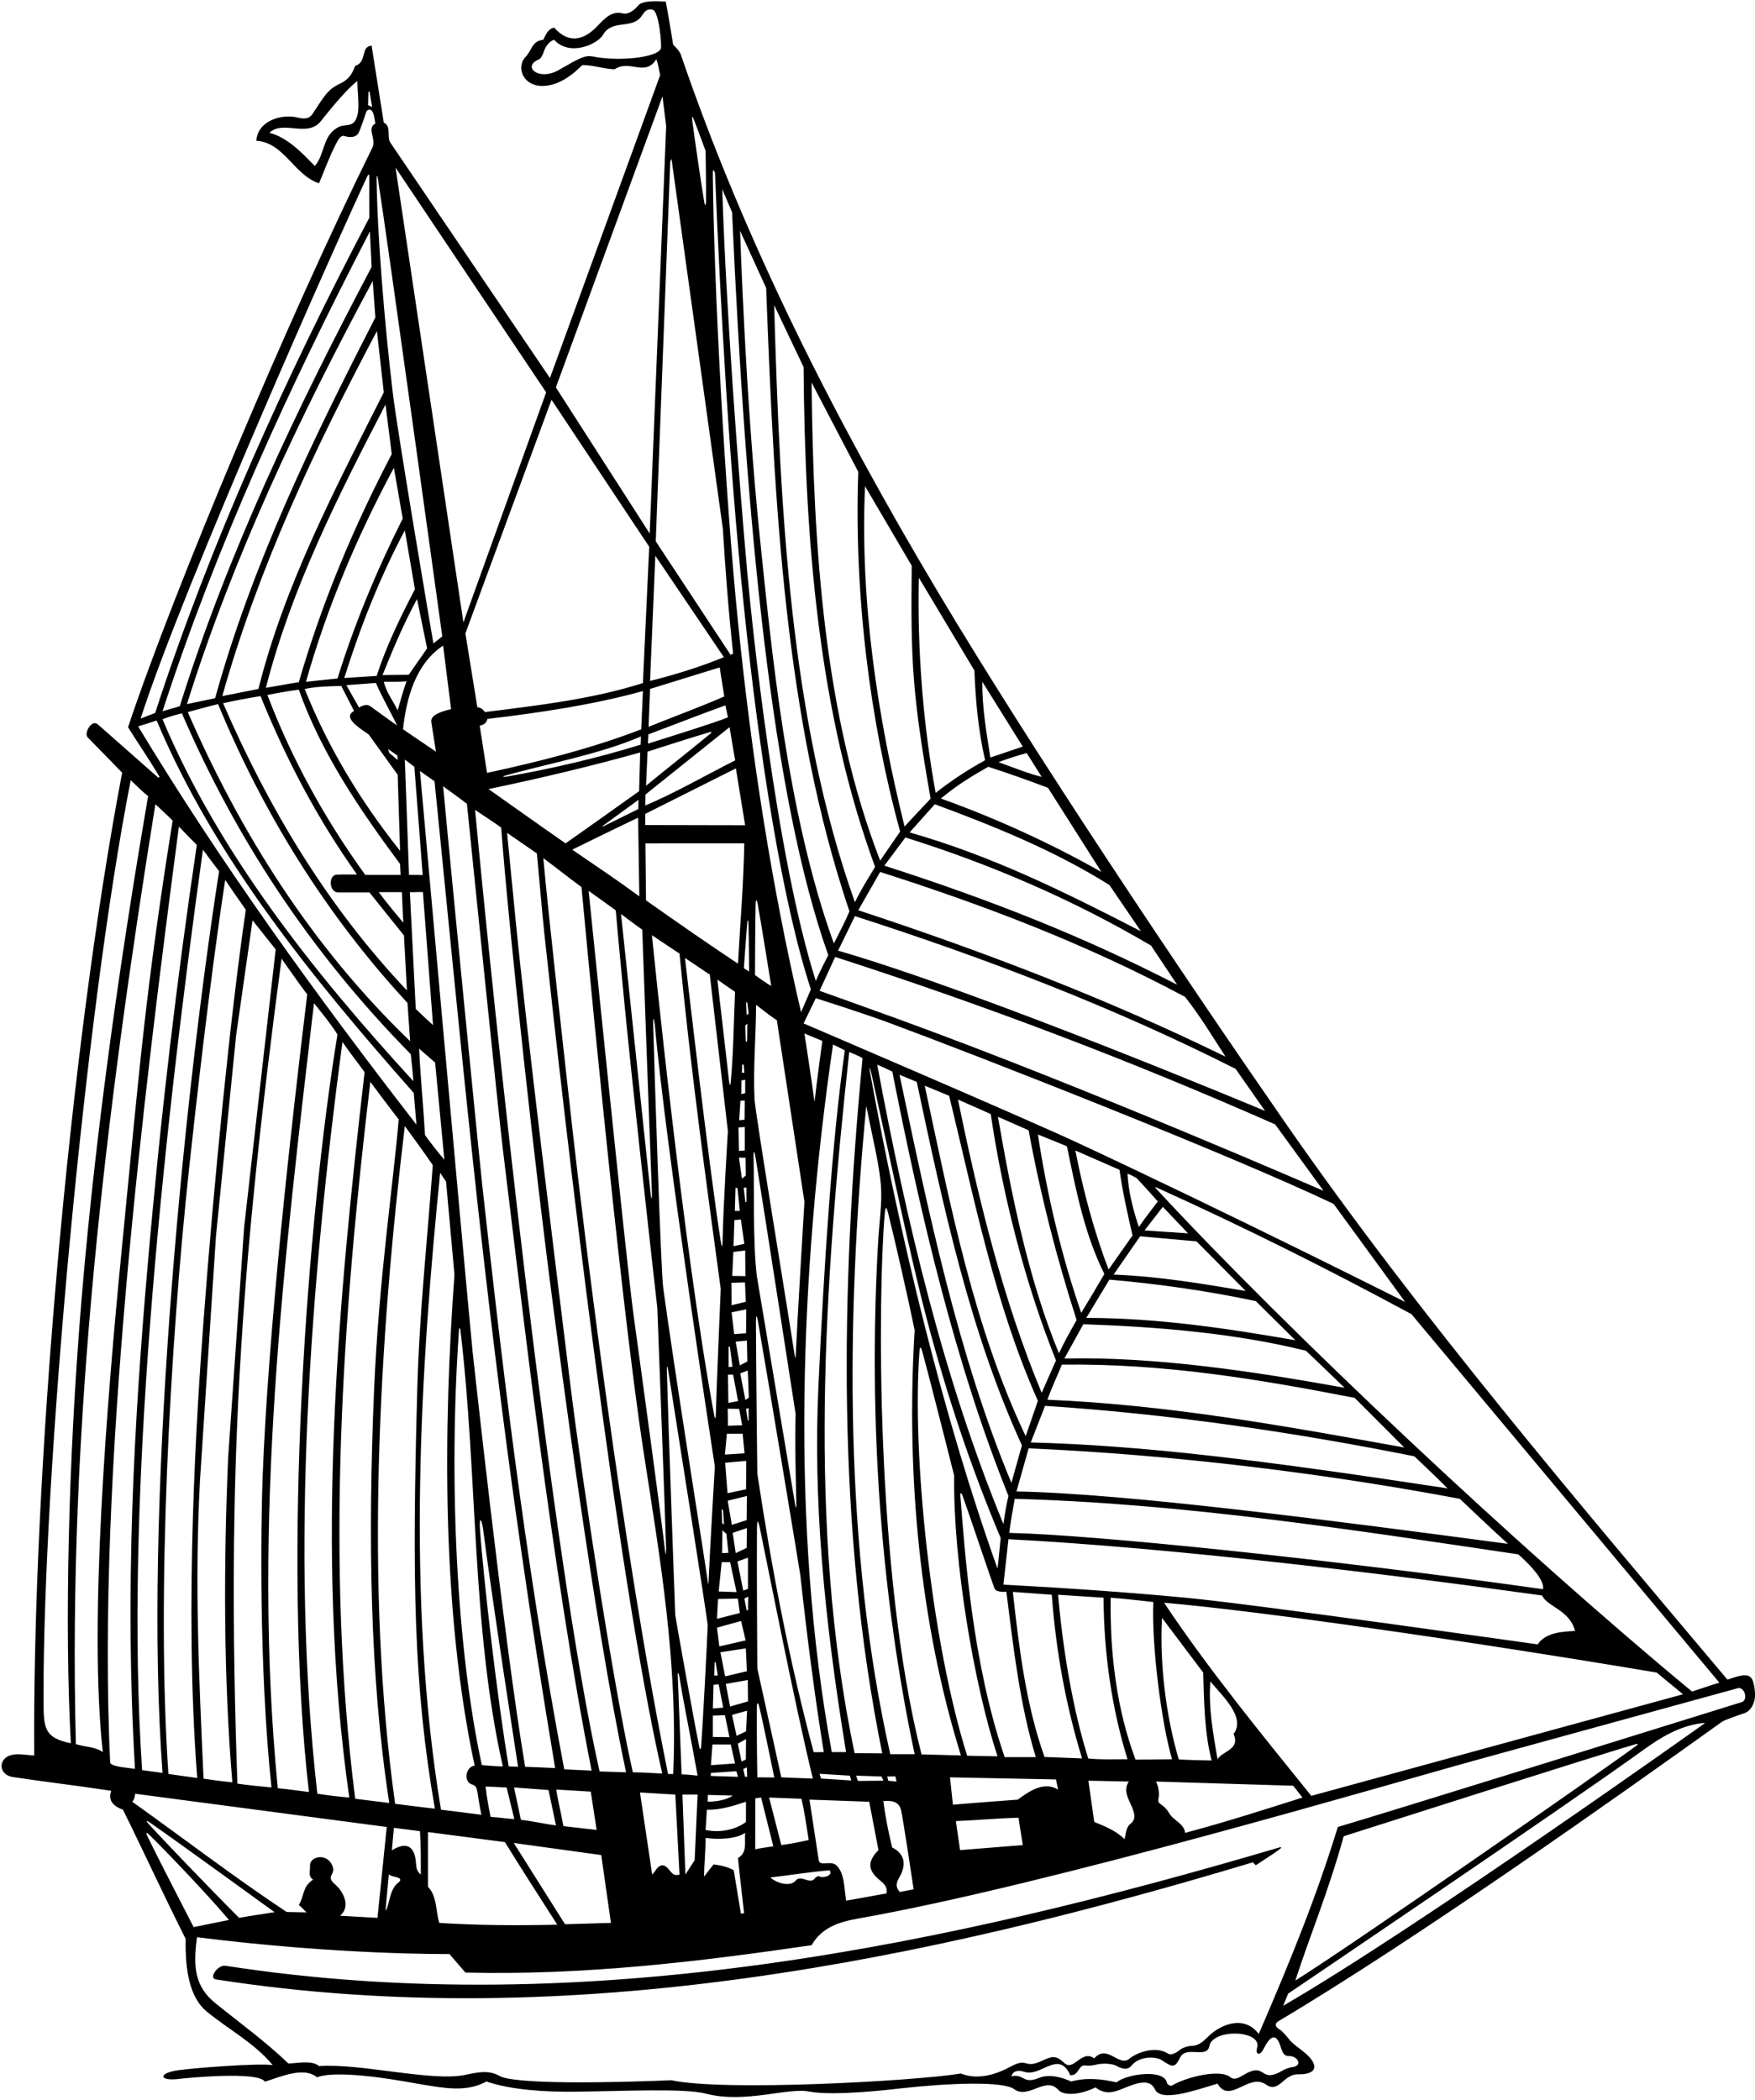 <?xml version="1.0" encoding="UTF-8"?>
<svg xmlns="http://www.w3.org/2000/svg" xmlns:xlink="http://www.w3.org/1999/xlink" width="509pt" height="609pt" viewBox="0 0 509 609" version="1.1">
<g id="surface1">
<path style=" stroke:none;fill-rule:nonzero;fill:rgb(0%,0%,0%);fill-opacity:1;" d="M 508.98 490.613 C 508.453 485.41 507.473 484.797 501 487.062 C 458.801 436.906 411.941 382.078 372.516 325.223 C 342.328 281.688 299.504 217.75 271.934 171.512 C 242.191 121.629 216.105 70.324 197.488 15.922 C 197.012 14.527 195.246 13.004 195.246 13.004 C 195.246 13.004 193.527 2.449 193.086 0.473 C 191.113 0.32 186.371 0.086 185.172 1.516 C 184.188 2.691 182.422 4.34 180.574 3.867 C 177.457 3.07 175.371 5.352 173.289 7.535 C 169.309 11.715 164.945 12.789 160.719 8.004 C 159.012 8.367 158.438 9.75 157.547 11.539 C 154.254 11.871 154.32 14.574 152.406 16.531 C 149.344 19.672 152.047 26.656 160.176 24.523 C 163.523 23.645 166.441 21.312 168.895 18.859 C 172.188 18.859 175.359 20.078 178.289 20.078 C 182.68 17.152 187.07 22.398 190.367 17.152 C 190.941 18.797 191.098 20.203 191.465 21.789 L 159.5 109.625 L 113.262 41.43 C 112.688 40.629 112.734 39.508 112.703 38.438 C 112.672 37.23 112.539 36.094 111.309 35.574 L 107.773 13.246 C 104.477 13.492 106.551 18.008 103.016 19.105 C 102.059 21.547 101.184 23.047 98.527 24.301 C 95.031 25.949 94.059 27.863 90.664 33.008 C 89.543 34.707 87.891 34.465 86.141 34.055 C 81.543 32.973 74.691 35.086 74.344 40.82 C 82.395 41.309 85.324 50.824 92.523 53.141 C 94.094 49.504 95.383 45.789 97.188 42.25 C 98.012 40.633 98.723 39.062 99.965 39.465 C 101.664 40.012 103.215 39.758 103.887 38.719 C 104.523 37.734 105.914 33.258 106.262 32.355 C 106.434 31.906 107.754 31.023 108.379 33.25 C 108.613 34.094 108.719 34.98 108.871 35.816 C 107.395 36.629 107.66 37.934 108.02 39.324 C 108.395 40.781 108.359 42.086 108.062 42.688 C 83.383 92.68 50.383 171.203 37.133 210.887 C 39.117 214.113 42.73 219.367 46.285 225.285 L 45.918 225.527 L 28.352 210.035 C 26.551 208.516 24.289 212.656 25.422 213.816 C 27.594 216.039 33.703 222.301 35.426 224.062 C 19.91 305.578 9.344 429.129 9.926 509.055 C 8.496 509.02 6.602 508.672 4.832 508.715 C -0.637 508.855 -0.992 514.602 3.809 515.328 C 12.684 516.672 22.602 517.828 32.254 519.305 C 31.523 521.5 31.992 523.426 35.668 524.793 C 42.211 538.031 47.336 549.332 53.848 562.25 C 53.668 571.5 55.066 579.273 59.895 583.262 C 66.348 588.59 73.652 592.309 79.102 598.848 C 74.711 598.238 56.328 599.68 51.691 600.332 C 45.715 601.168 46 603.633 52.145 602.828 C 53.664 602.629 75 600.5 76.832 603.668 C 81.5 602.168 88.254 599.215 91.91 602.387 C 98.742 599.824 119.199 603.957 122.484 604.484 C 128.758 605.492 135.312 606.809 141.078 603.605 C 148.215 606.039 157.898 606.664 167 606.559 C 180.812 606.398 198.57 605.512 204.719 607.121 C 216.16 610.117 228.562 605.219 234.773 606.535 C 242.184 607.918 259.379 605.805 260.848 605.641 C 275.082 604.039 290.906 603.434 294.16 605.836 C 296.117 607.281 298.293 606.449 300.43 605.637 C 302.773 604.746 305.07 603.879 306.977 606.07 C 308.445 607.766 313.262 607.551 317.734 605.312 C 320.508 607.512 323.035 606.75 325.602 605.691 C 329.812 603.953 333.441 602.656 334.973 605.887 C 336.75 609.637 346.395 606.262 353.113 604.219 C 356.652 610.316 362.141 601.043 367.145 604.461 C 369.203 605.988 370.645 604.84 372.094 603.586 C 374.016 601.922 375.121 601.492 376.629 601.516 C 381.199 601.582 382.762 599.531 379.371 596.129 C 377.539 594.285 375.008 592.977 373.551 590.965 C 373.344 590.68 371.871 588.938 371.141 588.523 C 370.012 587.891 369.445 586.906 370.844 586.074 C 411.188 562.07 468.199 521.645 499.473 499.262 C 500.164 498.766 504.719 497.195 506.004 496.762 C 507.711 496.188 509.301 493.75 508.98 490.613 Z M 102.898 35.156 C 101.746 36.789 99.871 35.891 97.977 36.957 C 95.699 38.238 94.848 40.027 94.055 42.238 C 93.316 44.293 92.781 46.441 91.301 48.141 C 87.641 44.359 83.371 39.844 78.125 38.504 C 82.098 34.762 88.871 39.867 92.863 35.371 C 93.582 34.566 99.473 26.75 103.625 23.496 C 103.777 28.613 104.566 32.789 102.898 35.156 Z M 106.75 30.516 L 106.852 26.586 L 107.176 26.582 L 107.938 31.016 Z M 498.66 487.949 C 496.164 488.664 493.469 489.676 490.73 490.512 C 440.559 449.047 373.41 385.844 335.609 345.012 C 334.598 343.922 335.102 344.215 336 344.621 C 360.914 355.883 385.254 368.07 409.355 381.078 Z M 335.301 516.621 L 375.074 517.84 L 377.758 521.258 C 366.656 524.793 355.188 528.453 343.719 531.504 C 343.402 528.75 340.324 527.926 339.121 525.84 C 337.348 522.77 335.562 523.477 335.992 521.574 C 336.383 519.852 335.844 517.809 335.301 516.621 Z M 295.164 521.867 C 288.574 522.355 283.438 522.75 276.375 523.332 L 275.523 515.402 L 306.266 516.012 C 306.535 517.188 306.688 518.188 306.875 518.938 C 302.605 516.375 298.215 519.672 295.164 521.867 Z M 296.629 535.043 L 278.449 536.508 L 277.23 528.09 C 283.328 527.844 289.5 527.25 295.406 527.113 C 295.812 530.062 296.262 532.48 296.629 535.043 Z M 258.758 535.746 C 257.645 531.309 256.695 526.281 256.188 522.312 C 259.684 521.941 260.871 523.129 261.309 524.797 C 261.832 526.797 264.977 547.867 264.977 547.867 L 260.973 548.648 C 259.312 546.797 260.324 545.309 260.906 544.27 C 262.836 540.816 262.574 537.684 258.758 535.746 Z M 219.281 291.379 C 221.453 293.102 223.562 294.688 225.312 295.875 L 233.309 348.504 C 233.309 348.504 231.246 382.668 230.812 392.492 C 230.738 394.145 230.652 394.211 230.41 392.609 C 228.477 379.891 219.039 322.73 218.836 318.758 C 218.391 309.988 219.281 300.059 219.281 291.379 Z M 218.973 282.738 C 218.973 282.738 219.008 268.152 219.148 262.246 C 219.188 260.73 219.504 260.734 219.766 262.184 C 220.914 268.621 223.672 285.918 223.672 285.918 C 222.457 285.238 220.438 283.84 218.973 282.738 Z M 241.605 302.879 C 242.227 303.188 244.223 304.184 245.023 304.586 C 241.215 331.43 238.957 367.816 237.375 401.742 C 235.848 434.414 238.816 468.051 245.387 508.078 L 241.238 508.078 C 229.188 442.711 232.02 368.523 241.605 302.879 Z M 233.309 299.703 L 238.5 301.852 C 238.5 301.852 236.797 314.285 236.336 318.684 C 236.234 319.629 236.23 319.68 236.121 318.805 C 235.555 314.188 233.309 299.703 233.309 299.703 Z M 247.855 508.395 C 234.094 442.848 239.105 371.434 246.305 305.055 C 247.738 305.703 249.094 306.18 250.156 306.867 C 243.773 374.004 242.676 443.414 255.879 508.445 Z M 256.246 516.375 L 248.812 516.445 L 248.316 514.914 L 255.637 515.156 Z M 232.457 521.621 C 233.398 525.797 233.922 529.551 234.531 533.578 C 231.848 534.188 229.504 534.656 226.602 535.043 L 223.062 521.258 Z M 219.645 515.402 C 219.645 515.402 219.406 500.191 219.52 494.812 C 219.543 493.656 219.891 493.605 220.152 494.695 C 221.426 499.977 224.562 515.438 224.562 515.438 Z M 226.602 515.402 L 219.645 483.805 C 219.645 483.805 219.449 454.012 219.539 443.5 C 219.566 440.535 219.836 440.508 220.434 443.391 C 222.906 455.309 230.609 494.695 235.75 515.766 Z M 219.645 427.316 C 219.645 427.316 219.246 393.52 219.242 383.188 C 219.238 381.332 219.492 381.242 219.812 383.062 C 222.23 396.828 232.035 456.031 232.113 456.766 C 234.012 474.121 236.242 491.547 238.922 508.078 L 235.992 508.113 C 228.918 481.641 223.793 454.887 219.645 427.316 Z M 246.484 514.914 L 246.875 516.312 L 238.125 515.75 L 237.688 514.375 Z M 219.188 335.988 C 221.504 350.152 230.746 409.992 230.746 409.992 C 230.484 419.594 230.82 427.574 230.965 436.562 C 230.977 437.176 230.824 437.547 230.637 436.426 C 228.848 425.797 219.551 370.422 219.516 370.121 C 218.312 360.77 218.766 343.191 218.562 335.938 C 218.492 333.391 218.766 333.402 219.188 335.988 Z M 219.062 521.5 L 220.742 521.258 L 224.281 535.41 C 222.574 535.652 220.742 535.898 219.035 536.262 C 219.062 531.5 219.062 526.312 219.062 521.5 Z M 240.629 542.363 C 241.762 544.043 238.43 544.617 237.84 544.211 C 237.234 543.793 236.477 544.48 236.297 544.723 C 235.699 545.516 234.922 545.438 234.102 545.203 C 232.934 544.875 231.672 544.238 230.719 545.395 C 229.254 547.164 225.289 546.172 223.43 544.438 C 228.918 543.828 234.812 542.812 240.629 542.363 Z M 239.684 540.324 C 238.719 540.414 237.562 540.438 237.457 539.434 L 234.773 521.867 L 252.098 522.477 L 254.781 536.508 C 251.02 540.27 252.168 542.836 255.363 545.398 C 256.52 546.328 257.465 547.363 257.102 549.074 C 253.375 549.688 249.293 550.535 245.387 551.148 C 244.941 548.156 244.898 544.598 243.648 542.336 C 242.535 540.328 241.473 540.156 239.684 540.324 Z M 257.344 515.156 L 259.688 515.125 L 260.027 516.621 L 257.617 516.383 Z M 258.199 508.691 C 244.898 449.52 245.266 383.273 251.242 320.688 C 253.215 330.637 255.043 337.777 255.488 343.746 C 255.895 349.211 255.02 353.492 254.559 362.238 C 251.914 412.27 255.41 462.102 265.273 508.691 Z M 353.113 510.156 C 351.895 502.836 350.43 495.27 351.039 487.586 C 354.562 491.875 361.438 498.062 357.75 502.836 C 359.824 507.348 354.578 507.715 353.113 510.156 Z M 351.406 510.52 C 348.125 510.438 344.062 510.375 341.875 510.188 C 338.215 497.867 336.277 482.461 337.012 469.16 L 348.965 485.023 C 349.211 493.809 349.332 502.469 351.406 510.52 Z M 291.016 459.523 C 291.504 455.133 292.012 450.688 292.48 446.348 C 338.938 448.734 403.352 456.516 447.254 462.672 C 448.695 465.926 455.168 466.77 456.812 472.945 C 453.031 473.188 448.395 473.312 445.957 476.848 C 445.957 476.848 364.09 465.23 344.191 463.344 C 326.66 461.684 308.434 460.445 291.016 459.523 Z M 289.309 509.301 C 286.566 509.234 283.562 509.25 280.5 509.125 C 270.172 476.359 264.367 421.836 266.691 391.684 C 266.785 390.469 267.074 390.453 267.414 391.676 C 269.672 399.812 276.742 427.926 276.742 427.926 C 276.371 452.719 282.598 488.949 289.309 509.301 Z M 278.555 434.004 C 278.449 432.684 278.777 432.652 279.207 433.844 C 281.305 439.648 287.078 457.023 288.43 460.59 C 288.703 461.309 289.641 461.695 291.871 461.598 C 293.945 477.945 295.773 494.297 300.41 509.543 L 291.383 509.543 C 282.031 482.312 279.887 450.871 278.555 434.004 Z M 447.508 460.832 C 384.395 451.973 316.875 445.035 292.723 444.516 C 293.109 441.238 293.766 437.555 294.305 434.637 C 343.469 435.98 392.52 443.664 440.344 450.738 C 444.035 453.961 448.051 458.375 447.508 460.832 Z M 294.805 432.5 L 298.336 419.996 C 339.816 421.824 383.246 427.07 423.387 434.637 C 423.387 434.637 433.453 444.211 437.352 447.691 C 386.84 440.973 326.98 433.098 294.805 432.5 Z M 298.945 418.289 L 303.094 407.676 C 338.719 409.992 374.953 415.238 410.211 422.312 C 410.211 422.312 416.379 428.113 419.84 431.613 C 365.922 423.383 331.633 419.148 298.945 418.289 Z M 303.762 405.902 C 305.066 402.305 306.633 399.012 307.973 395.719 C 337.863 395.352 365.191 399.988 392.887 405.355 L 407.281 419.754 C 373.367 413.652 339.141 407.367 303.762 405.902 Z M 308.699 393.949 L 314.195 384.008 C 335.547 384.738 358.129 386.57 378.746 391.695 C 382.824 395.504 385.988 398.641 389.957 402.43 C 364.094 397.793 335.297 393.34 308.699 393.949 Z M 315.051 382.176 L 321.762 371.074 C 335.91 372.297 350.43 374.367 364.215 377.297 L 375.684 388.645 C 355.922 385.227 335.789 382.176 315.051 382.176 Z M 322.98 369.609 L 330.668 358.508 L 347.016 359.973 L 361.289 374.367 C 348.723 372.297 336.945 370.188 322.98 369.609 Z M 331.945 356.801 L 337.254 349.969 L 344.574 357.652 Z M 330.301 355.824 C 328.715 351.066 327.25 345.574 327.008 340.328 C 328.039 340.746 328.703 341.094 329.645 341.613 C 331.605 343.688 333.84 346.207 335.797 348.387 C 334.016 350.816 332.008 353.262 330.301 355.824 Z M 328.469 358.266 L 321.516 368.145 C 317.367 357.289 314.195 345.453 311.879 333.621 L 324.688 339.23 C 325.543 345.332 327.008 352.043 328.469 358.266 Z M 320.297 369.43 C 318.09 373.207 315.902 376.93 313.586 380.711 C 307.852 364.121 303.703 346.551 301.02 328.984 L 309.438 332.398 C 312.109 345.344 314.562 357.961 320.297 369.43 Z M 312.246 382.793 C 310.383 386.074 308.648 389.195 307.121 392.426 C 298.336 371.195 293.449 347.023 289.434 323.852 L 298.336 327.766 C 301.754 346.551 306.512 364.98 312.246 382.793 Z M 306.266 394.496 L 302.117 403.895 C 291.016 377.297 283.816 348.008 277.84 318.848 C 280.758 320.18 284.613 321.805 287.344 323.066 C 290.883 347.098 297.48 372.66 306.266 394.496 Z M 301.02 406.211 L 297.48 416.461 C 282.477 384.98 275.645 349.602 268.203 314.832 L 275.277 317.762 C 282.598 347.773 288.574 378.395 301.02 406.211 Z M 296.387 419.145 L 293.336 430 C 277.84 392.789 269.422 352.043 260.883 311.66 L 265.883 313.734 C 273.57 349.848 281.258 386.078 296.387 419.145 Z M 292.48 433.781 C 291.855 436.402 291.43 439.023 291.023 441.961 C 273.699 399.871 262.957 354.477 254.414 308.727 C 256.434 309.637 257.465 310.086 258.793 310.75 C 266.969 352.105 276.984 395.352 292.48 433.781 Z M 268.895 382.887 C 274.664 404.672 281.562 425.48 290.219 445.973 C 289.863 449.406 289.676 451.961 289.309 454.887 C 273.309 410.02 261.188 359.359 252.453 311.57 C 251.996 309.07 252.23 309.008 252.773 311.492 C 258.027 335.422 263.984 364.363 268.895 382.887 Z M 256.566 352.375 C 256.801 349.652 257.031 349.609 257.695 352.246 C 259.488 359.383 263.301 376.121 265.273 385.715 C 262.711 427.926 266.859 470.992 278.695 509.055 L 267.27 508.742 C 253.754 455.883 254.668 374.742 256.566 352.375 Z M 302.945 509.496 C 297.578 494.492 295.578 478.094 293.75 461.625 L 305.047 462.453 C 306.266 479.047 309.195 494.781 313.828 509.91 Z M 306.875 462.453 L 320.051 463.309 C 320.176 479.898 322.492 495.516 327.008 510.156 C 322.875 510.121 319.875 510.34 315.625 509.938 C 311.109 495.664 308.219 478.066 306.875 462.453 Z M 327.371 516.621 C 325.98 518.848 326.852 520.848 327.758 522.793 C 329.148 525.789 329.633 527.5 327.781 528.961 C 326.496 529.977 326.477 532.258 326.152 533.336 C 323.59 530.773 320.297 529.551 317.367 528.332 L 315.66 516.375 Z M 322.125 463.309 C 326.438 463.625 330.375 464.125 334.5 464.562 C 333.938 476.938 336.887 500.027 339.938 510.156 L 329.348 510.262 C 323.859 495.742 321.883 479.41 322.125 463.309 Z M 337.621 464.77 C 365.664 467.164 428.129 476.195 480.48 485.023 C 483.059 487.16 488.125 491.312 488.125 491.312 L 380.32 520.77 C 365.762 502.746 350.133 483.586 337.621 464.77 Z M 407.527 377.539 C 407.527 377.539 356.414 351.82 312.645 331.441 C 296.305 323.836 233.066 296.777 233.066 296.777 L 236.605 289.457 C 236.605 289.457 250.594 293.91 257.344 296.41 C 284.047 306.301 356.129 334.523 386.785 349.113 Z M 383.859 345.332 C 383.859 345.332 315.352 315.449 260.637 295.555 C 252.609 292.637 237.703 287.32 237.703 287.32 L 242.219 277.504 C 285.773 291.531 328.105 307.633 369.828 326.055 Z M 366.898 322.152 C 366.898 322.152 284.902 287.754 243.07 275.672 L 247.949 265.664 C 285.891 277.867 322.859 292.02 358.359 309.953 Z M 355.434 306.414 C 321.027 289.578 285.281 275.914 248.926 263.957 L 255.27 252.855 C 285.031 262.344 314.781 273.602 343.719 289.09 C 348.113 294.703 351.648 300.559 355.434 306.414 Z M 341.402 285.551 C 314.195 271.523 287.16 260.891 256.488 251.027 L 262.59 242.852 C 287.477 250.66 311.27 260.906 333.84 274.207 Z M 330.91 270.059 C 308.195 258.336 287.355 248.098 263.809 241.387 L 271.129 233.215 C 288.574 239.68 305.777 246.633 321.762 256.637 Z M 319.441 252.855 C 304.559 244.438 288.871 237.297 272.891 231.562 C 278.113 227.234 281.988 225.039 286.625 222.355 C 292.664 224.316 297.648 226.078 303.949 228.457 Z M 302.117 225.285 C 298.215 224.309 293.633 222.477 289.605 221.012 C 291.988 220.105 295.348 219.008 297.781 218.383 Z M 296.629 216.5 L 287.234 219.672 C 286.137 212.598 284.793 205.031 284.914 197.711 Z M 266.492 167.527 L 282.598 194.43 C 282.965 203.578 283.758 211.922 285.707 220.461 C 280.828 223.145 276.012 226.262 271.375 229.922 C 267.715 210.156 266.008 188.27 266.492 167.527 Z M 250.879 140.98 L 264.422 164.039 C 264.117 191.492 264.547 201.121 269.902 231.586 C 267.566 234.129 264.664 237.117 262.348 239.68 C 254.539 207.961 249.414 174.898 250.879 140.98 Z M 248.926 136.836 C 247.695 171.93 252.156 208.688 261.062 241.137 L 255.27 249.562 C 239.043 207.715 235.871 158.992 235.383 110.926 Z M 233.066 106.457 C 233.434 157.086 237.457 206.984 253.805 251.391 C 251.469 255.246 249.727 257.98 247.949 261.641 C 229.16 208.812 226.234 147.887 224.527 88.473 Z M 222.207 83.52 C 224.527 145.617 227.578 208.77 246.367 264.281 C 244.871 267.754 243.445 270.43 241.852 273.598 C 228.148 235.992 223.668 187.293 220.422 156.262 C 216.16 115.516 214.645 66.93 214.645 66.93 Z M 212.324 61.559 C 216.32 151.648 223.867 231.109 240.23 276.988 C 239.199 278.945 237.453 282.379 236.605 284.453 C 225.121 248.473 218.141 181.66 216.73 165.992 C 214.188 137.719 210.484 88.176 209.48 54.883 Z M 207.359 50.062 C 208.953 88.184 211.355 133.242 215.68 175.246 C 220.312 220.258 227.09 262.355 235.18 286.906 C 234.379 288.746 233.176 291.547 232.332 293.531 C 223.789 256.848 218.004 219.438 214.086 180.844 C 210.258 143.172 207.035 82.824 206.738 50.188 C 206.73 49.227 206.902 49.027 207.359 50.062 Z M 214.035 538.824 C 214.562 544.125 215.254 549.867 215.812 554.812 L 214.887 554.93 L 212.812 542.363 C 211.105 541.387 209.152 540.898 206.957 540.656 L 204.188 544.188 C 204.25 540.375 204.641 536.75 204.641 532.969 C 208.25 533.5 213.5 533.312 216.109 531.504 C 215.863 534.434 216.84 537.117 214.035 538.824 Z M 197.688 514.547 L 196.586 486.336 C 196.5 484.586 196.82 484.898 197.039 486.242 C 198.617 495.863 200.219 503.059 202.32 514.914 C 200.723 514.758 199.48 514.562 197.688 514.547 Z M 202.32 520.402 L 201.469 539.434 L 198.785 543.582 L 197.93 520.402 Z M 67.391 516.863 C 64.461 516.547 61.496 516.176 59.039 515.789 C 57.695 486.266 56.41 459.035 57.996 429.391 L 62.633 358.508 L 68.488 300.191 L 73.246 266.887 L 79.957 275.305 L 70.805 355.824 L 66.168 422.68 C 64.828 453.668 64.828 486.73 67.391 516.863 Z M 57.199 515.59 C 54.457 515.195 51.773 514.852 48.844 514.414 C 45.32 463.102 49.273 390.41 54.895 338.32 C 56.551 322.969 60.934 283.66 65.316 255.176 C 65.316 255.176 69.43 261.219 71.289 263.828 C 66.848 294.07 61.977 343.438 59.059 382.656 C 57.172 408.016 53.285 465.078 57.199 515.59 Z M 47.137 514.109 L 41.219 513.316 C 36.023 436.379 46.734 333.719 58.852 246.391 C 60.141 248.184 62.629 251.449 63.543 252.633 C 52.574 323.027 41.602 439.773 47.137 514.109 Z M 81.664 277.988 C 81.664 277.988 87.242 286.02 89.105 288.344 C 84.43 326.781 77.734 386.152 76.156 428.66 C 75.684 441.453 75.039 483.527 78.734 518.328 C 75.562 518.027 72.148 517.719 68.855 517.23 C 65.691 427.059 69.523 369.246 81.664 277.988 Z M 91.059 290.922 C 91.059 290.922 95.598 296.324 97.875 299.984 C 89.125 353.52 81.723 451.18 89.594 519.66 C 86.422 519.285 83.613 518.812 80.566 518.562 C 73.004 440.973 82.453 364.887 91.059 290.922 Z M 99.316 302.133 C 101.23 304.98 103.859 308.258 105.738 310.922 C 98.316 375.312 91.078 449.918 101.305 521.258 C 98.133 520.992 95.332 520.656 92.035 520.152 C 84.031 449.688 90.02 372.07 99.316 302.133 Z M 107.406 313.734 C 107.406 313.734 113.969 322.52 115.637 324.613 C 114.098 343.059 109.852 371.105 108.496 403.023 C 106.66 446.402 107.316 486.684 112.895 522.836 L 103.016 521.617 C 94.352 453.176 99.23 382.176 107.406 313.734 Z M 114.941 544.352 C 116.438 544.707 116.332 545.328 115.473 545.98 C 112.82 547.996 113 552.688 111.797 554.074 L 112.773 543.582 C 113.363 543.973 114.195 544.176 114.941 544.352 Z M 113.656 536.566 L 114.238 530.039 L 121.801 531.016 C 122.09 535.559 122.047 539.434 122.047 543.582 C 120.965 542.762 120.727 541.648 120.664 540.5 C 120.32 534.312 116.988 534.484 113.656 536.566 Z M 114.602 523.082 C 105.715 459.879 109.969 388.398 117.41 326.547 C 117.41 326.547 123.434 334.738 125.516 337.875 C 123.93 359.637 121.625 380.535 121 403.504 C 119.504 458.438 119.957 489.051 126.129 524.484 C 123.113 524.176 117.84 523.477 114.602 523.082 Z M 163.648 513.082 C 151.754 450.637 144.891 388.605 139.902 344.027 C 139.078 336.652 130.605 250.75 128.523 228.008 C 130.242 229.312 133.594 231.633 135.426 233.105 C 137.121 249.93 144.559 322.789 145.824 333.117 C 151.258 377.441 160.078 455.074 171.578 513.449 C 169.625 513.391 165.641 513.152 163.648 513.082 Z M 173.043 530.652 L 163.402 529.551 C 162.75 525.832 161.816 522.23 161.328 518.938 L 171.336 519.547 Z M 121.801 223.574 L 126.031 226.562 C 126.031 226.562 128.438 250.836 131.145 278.004 C 138.84 355.277 146.148 424.188 161.008 512.711 C 158.953 512.586 154.137 512.398 152.305 512.336 C 145.941 474.52 136.887 390.07 137.055 391.848 C 133.809 357.891 121.801 223.574 121.801 223.574 Z M 122.594 253.738 L 118.629 253.711 L 117.41 220.281 C 118.387 220.98 119.445 221.805 120.176 222.363 Z M 150.254 512.324 L 147.543 512.227 C 144.207 492.699 140.145 457.086 139.203 443.379 C 138.977 440.043 139.566 439.926 140.105 443.359 C 142.438 462.02 150.254 512.324 150.254 512.324 Z M 131.805 369.609 C 128.512 414.629 128.145 467.602 137.66 512.008 C 135.094 512.281 134.137 516.781 137.156 517.57 C 138.809 518.156 138.242 519.871 139.613 526.258 C 135.953 525.758 131.805 525.281 127.902 524.793 C 117.617 462.969 122.141 395.059 127.656 340.086 L 129.367 342.648 Z M 133.125 385.633 C 133.172 384.969 133.434 384.961 133.516 385.621 C 138.574 427.617 136.707 471.996 145.836 512.234 C 143.812 512.234 139.746 511.859 139.746 511.859 C 132.41 478.035 130.047 429.406 133.125 385.633 Z M 146.934 518.328 L 149.164 527.5 C 147.48 527.457 144.617 526.992 142.297 526.867 C 141.688 523.941 141.195 521.309 140.836 518.086 C 142.914 518.082 144.98 518.328 146.934 518.328 Z M 149.086 518.332 L 159.086 519.082 L 161.25 529.332 C 157.727 528.902 154.496 528.09 151.082 527.723 Z M 125.098 209.445 L 126.438 217.965 C 123.844 216.211 120.035 213.648 116.891 211.473 C 117.863 202.32 120.582 192.465 128.512 187.219 L 130.828 205.641 C 128.039 206.289 124.711 207.34 125.098 209.445 Z M 111.309 197.711 C 113.262 197.711 115.707 197.789 117.91 197.551 C 116.902 200.355 116.066 203.445 115.336 206.008 C 113.992 203.203 112.043 200.762 111.309 197.711 Z M 115.336 220.414 L 112.836 218.25 L 112.586 217.25 L 115.25 219.086 Z M 115.145 210.367 C 112.59 208.598 108.988 205.914 107.371 204.777 C 106.027 203.828 104.156 205.199 104.156 205.199 C 102.938 203.125 101.723 200.883 100.453 198.688 L 109.035 198.047 C 110.707 202.051 113.242 206.281 115.145 210.367 Z M 102.688 206.16 C 99.441 207.969 103.562 210.707 106.918 212.961 L 115.336 224.676 L 116.035 246.723 C 104.445 232.203 94.961 216.379 88.375 199.785 C 91.789 199.055 95.996 198.977 98.988 198.934 Z M 116.023 250.531 L 116.195 253.711 L 105.941 253.711 C 94.109 237.363 84.508 219.832 77.555 201.531 C 80.605 200.922 84.117 200.32 86.66 199.984 C 93.125 218.285 104.312 234.754 116.023 250.531 Z M 116.555 258.707 C 116.691 262.422 116.832 264.527 116.965 267.578 C 114.492 264.602 112.137 261.801 109.848 258.711 Z M 118.539 195.676 L 110.945 195.762 C 113.992 188.195 117.004 181.004 120.949 173.719 L 123.875 188.02 Z M 109.234 196.004 L 99.844 196.613 C 104.477 181.852 110.211 167.336 117.41 153.793 L 120.34 170.871 C 116.066 179.047 112.043 187.344 109.234 196.004 Z M 97.883 196.746 C 94.91 197.047 91.828 197.391 88.738 197.711 C 94.84 176.117 103.625 155.418 114.238 135.652 L 116.801 150.375 C 109.359 165.137 102.766 181.012 97.883 196.746 Z M 86.664 197.828 C 83.41 198.316 80.406 198.922 77.109 199.461 C 84.555 170.422 98.141 143.66 111.805 117.309 L 113.621 131.672 C 102.648 152.605 93.375 174.648 86.664 197.828 Z M 103.547 253.594 C 102.512 253.625 99.07 253.551 97.664 253.633 C 95.164 253.777 95.41 258.781 98.086 258.797 L 107.16 258.797 L 117.164 271.277 L 118.02 287.215 C 94.473 262.328 77.637 233.703 64.707 203.934 C 68.371 203.086 71.902 202.469 75.562 201.859 C 82.883 219.914 91.957 237.367 103.547 253.594 Z M 118.18 290.836 L 118.949 301.934 C 90.035 274.117 69.586 241.145 54.457 206.496 C 57.27 205.73 60.527 204.832 63.242 204.18 C 76.172 235.41 94.148 264.852 118.18 290.836 Z M 119.148 305.715 C 119.387 308.562 119.73 310.809 119.895 313.535 C 90.25 281.203 63.242 246.879 47.137 208.57 C 48.562 208.012 50.758 207.316 52.75 206.863 C 68.242 242.73 89.625 275.703 119.148 305.715 Z M 118.875 258.711 C 120.055 258.785 121.438 258.586 122.656 258.707 L 125.586 297.266 C 124.125 295.977 122.371 294.285 120.582 292.566 Z M 126.195 308.121 L 128.879 336.305 C 127.184 334.336 125.012 331.578 123.266 329.172 C 122.777 320.512 121.926 312.27 121.559 304.098 Z M 124.121 531.262 L 146.445 534.188 C 151.324 542.117 156.621 550.316 161.625 558.125 C 150.188 558.387 138.883 558.344 127.414 557.613 C 126.316 554.074 126.805 549.926 124.121 547.121 Z M 149.008 534.434 L 174.375 537.938 L 177.191 557.613 L 163.875 558 Z M 173.895 513.691 C 159.848 451.324 143.098 291.562 137.785 234.871 C 139.078 235.766 143.77 238.766 145.352 239.988 C 147.879 273.035 155.535 342.004 160.547 379.617 C 161.848 389.375 172.141 469.898 181.582 513.941 Z M 187.141 236.016 L 213.426 222.82 L 216.109 239.312 L 187.133 239.254 C 187.145 238.273 187.141 237.113 187.141 236.016 Z M 208.734 193.539 C 209.07 195.551 209.773 200.383 210.055 201.969 C 203.086 205.016 194.691 208.086 188.105 210.77 L 188.535 199.785 Z M 188.535 197.469 L 190.062 161.164 L 209.949 190.578 C 203.105 193.371 196.102 195.566 188.535 197.469 Z M 210.379 204.543 L 211.113 208.016 C 207.723 209.469 194.879 213.449 187.926 215.645 L 188.051 212.961 C 195.492 210.156 202.941 207.238 210.379 204.543 Z M 206.039 212.254 C 206.352 212.16 206.453 212.402 206.195 212.617 C 199.949 217.766 193.344 222.934 187.371 227.852 L 187.809 217.965 C 193.605 216.117 200.07 214.027 206.039 212.254 Z M 211.59 210.871 C 212.227 214.539 212.762 218.051 213.238 220.496 C 205.184 224.523 195.438 230.156 187.141 233.574 C 187.199 232.602 187.133 231.688 187.195 230.406 Z M 216.75 296.812 L 216.688 302 L 216.312 302.062 L 216.125 297.438 Z M 216.375 290.5 L 216.75 290.875 L 217.125 293.938 L 216.562 294.312 Z M 214.062 515.25 L 206.125 515 L 206.188 514.125 L 213.562 513.625 Z M 214 505.625 L 216.375 504.312 L 216.312 510.25 L 215.062 510.812 Z M 185.672 218.207 L 185.363 229.434 C 185.363 229.434 166.496 242.883 164.016 244.559 C 156.637 239.43 149.129 234.066 141.688 228.82 C 156.328 225.773 171.273 222.234 185.672 218.207 Z M 146.668 224.871 C 159.145 221.371 173.812 218.75 185.859 213.57 C 185.848 214.559 185.852 215.281 185.785 215.953 C 173.418 219.777 159.836 222.969 146.871 225.219 C 145.77 225.41 145.621 225.164 146.668 224.871 Z M 185.066 237.113 C 185.117 240.285 185.422 259.926 185.422 259.926 C 178.953 255.168 172.555 250.902 165.965 246.391 C 165.965 246.391 179.555 239.699 185.066 237.113 Z M 174.773 239.527 L 185.188 231.934 L 185.121 234.617 L 174.871 239.684 Z M 168.648 257.246 C 168.648 257.246 179.367 373.973 186.762 421.695 C 191.445 451.926 196.68 482.41 195.246 514.422 C 194.812 514.473 194.125 514.422 193.75 514.418 C 180.133 447.105 169.105 354.754 166.07 327.812 C 164.047 309.801 158.762 262.711 157.582 248.848 C 161.496 251.766 165.41 254.859 168.648 257.246 Z M 192.926 450.062 C 191.996 441.703 187.02 405.168 183.684 380.855 C 181.785 367.012 170.723 258.348 170.723 258.348 C 173.531 260.305 176.191 262.25 178.59 263.992 C 178.59 263.992 180.328 284.172 182.879 308.496 C 186.234 340.566 190.633 378.988 190.645 379.34 C 190.934 386.926 192.855 437.867 193.223 450.004 C 193.16 447.938 193.176 452.312 192.926 450.062 Z M 192.363 373.555 C 191.668 368.477 189.84 311.715 189.445 297.254 C 189.379 294.859 189.625 294.906 189.93 297.305 C 193.078 332.809 207.324 425.242 207.324 425.242 C 207.324 425.242 205.805 450.922 205.52 458.371 C 205.473 459.637 205.434 459.691 205.25 458.43 C 203.754 448.09 195.871 399.164 192.363 373.555 Z M 216 326.812 L 216 333.625 L 214.312 333.75 L 214.188 326.938 Z M 214.375 324.875 L 214.75 319.188 L 216 319.125 L 215.938 324.688 Z M 216.062 371.875 L 216.312 377.5 L 212.188 378.5 L 212.125 372 Z M 212.375 370 L 212.688 363.062 L 216.125 362.625 L 216.188 370.062 Z M 212.625 398.625 L 214.062 406.312 L 211.25 406.812 L 211.125 398.625 Z M 211.312 396.438 L 211.312 390.5 L 211.688 390.562 L 212.438 396.312 Z M 212.188 380.562 L 216.438 379.688 L 216.375 386.625 L 212.938 386.875 Z M 216.188 348.625 L 215.688 344.438 L 216.5 344.375 L 216.5 348.5 Z M 215.875 360.688 L 212.75 361.375 L 213 353.812 L 214.875 353.625 Z M 213.125 351.125 L 213.312 344.438 L 213.875 344.5 L 214.562 351.125 Z M 211.953 313.621 C 211.848 314.797 211.664 315.105 211.465 313.676 L 208.059 284.078 L 213.18 287.629 C 212.773 297.5 212.703 305.293 211.953 313.621 Z M 211.105 328.008 C 211.105 328.008 209.746 350.031 209.566 359.875 C 209.531 361.852 209.348 361.883 209.027 359.883 C 205.664 338.887 198.664 277.801 198.664 277.801 L 205.859 282.625 Z M 213.625 461.688 L 208.438 461.5 L 209.312 453 L 211.75 453 Z M 212.5 444.5 L 216.625 443.125 L 216.562 448.875 L 213.375 450.375 Z M 214 463.562 L 214.562 467.75 L 207.938 469.438 L 208.25 463.688 Z M 209.438 450.375 L 209.5 443.75 L 210.688 444.812 L 211.25 450.312 Z M 209.438 441.688 L 209.312 437.625 L 209.688 437.875 L 210 442.062 Z M 209.031 373.758 C 209.031 373.758 207.848 401.211 207.594 410.5 C 207.566 411.391 207.332 411.457 207.18 410.629 C 197.992 361.273 189.086 271.211 189.086 271.211 L 197.074 276.523 C 200.246 309.344 204.641 341.551 209.031 373.758 Z M 207.137 485.879 L 207.262 481.938 L 207.574 482.125 C 207.574 482.125 208.008 484.777 208.18 485.879 Z M 208.438 488.438 L 209.75 495.188 L 206.75 495.438 L 206.938 488.562 Z M 212.5 520.688 C 210.672 522.031 207.625 522.438 205.25 522.477 L 205.312 520.5 Z M 206.188 511.875 L 206.625 505.875 L 211.938 505.875 L 213.188 511.375 Z M 206.75 503.688 L 206.75 497.5 L 210.25 497.375 L 211.562 503.75 Z M 208.938 479.125 L 216.312 478 L 216.625 484.625 L 210.312 486.125 Z M 208.625 477.438 L 207.938 472 L 214.938 470.062 L 216.25 475.688 Z M 213.875 452.812 L 216.938 451.688 L 216.938 460.75 L 215.562 461.25 Z M 216.562 440.812 L 212.25 442.188 L 211.062 435.188 L 216.625 433.812 Z M 216.375 431.875 L 211 433 L 210.312 424.188 L 216.438 423.625 Z M 210.25 421.812 L 210.812 415.75 L 215.375 415.75 L 215.938 421.438 Z M 211.125 413.438 L 211.062 408.5 L 214.375 408.562 L 215.25 413.312 Z M 213.375 389.062 L 216.625 388.75 L 216.75 394.812 L 214.562 395.938 Z M 216.25 335.75 L 216.312 340.875 L 215.188 341.812 L 214.312 335.688 Z M 216.125 317 L 215 317.312 L 215.062 313.312 L 216.125 313.125 Z M 215.188 311.125 L 215.25 308.75 L 215.688 308.688 L 215.875 311.062 Z M 214.035 279.453 C 205.379 273.711 196.16 267.301 187.363 261.086 L 187.188 244.559 C 197.074 244.562 206.348 244.551 215.867 244.547 C 215.609 257.137 214.656 267.977 214.035 279.453 Z M 189.074 346.004 C 189.148 347.926 188.887 348.008 188.688 346.117 C 186.914 329.527 180.117 265.055 180.117 265.055 C 182.797 267.074 184.422 268.277 186.273 269.598 C 186.273 269.598 188.277 325.652 189.074 346.004 Z M 185.973 211.496 C 171.699 216.988 156.508 220.832 141.258 224.129 L 139.125 210.398 C 139.125 210.398 140.98 210.32 141.371 208.477 C 156.711 206.66 172.191 204.355 186.461 200.395 Z M 165.289 400.527 C 160.891 364.902 152.621 298.152 149.539 266.746 C 148.172 252.824 147.066 241.512 147.066 241.512 L 155.719 247.488 C 155.719 247.488 157.391 266.258 157.863 270.625 C 163.906 326.742 178.91 457.094 192.074 514.301 C 188.77 514.16 186.41 513.949 183.535 513.938 C 177.91 488.953 169.133 431.605 165.289 400.527 Z M 195.855 520.402 L 197.074 543.582 C 194.438 544.5 194.27 541.02 192.074 540.898 C 190.609 541.02 190.121 542.727 189.145 543.582 L 185.609 519.793 Z M 195.836 468.312 C 195.609 462.191 193.766 411.543 193.41 397.438 C 193.371 396.004 193.551 395.867 193.789 397.391 C 196.055 411.707 205.297 470.262 205.254 471.371 C 205.031 477.082 203.848 499.867 203.367 506.309 C 203.281 507.434 203.008 507.516 202.805 506.527 C 201.297 499.254 195.848 468.711 195.836 468.312 Z M 204.641 530.652 L 205.008 524.793 C 208.789 524.918 212.691 523.695 216.352 522.477 L 216.352 528.332 C 213.18 530.773 208.422 531.504 204.641 530.652 Z M 216.062 515.25 L 215.562 513 L 216.625 512.5 L 216.688 515.25 Z M 216.375 502.062 L 213.625 503.375 L 212.312 497.312 L 216.688 496.062 Z M 211.75 494.875 L 210.5 488.312 L 216.875 487.188 L 216.938 493.375 Z M 216.562 467 L 215.875 463.562 L 217 463 L 216.938 466.938 Z M 216.875 411.938 L 216.375 408.562 L 217.125 408.312 L 217.125 411.875 Z M 216.188 406 L 214.688 398.25 L 216.875 397.438 L 217.188 405.25 Z M 215.742 280.73 C 215.742 280.73 216.34 271.969 216.711 267.809 C 216.824 266.504 217.047 266.551 217.078 267.879 C 217.199 272.277 217.27 281.715 217.27 281.715 C 216.965 281.516 216.234 281.152 215.742 280.73 Z M 201.438 35.188 C 202.617 38.219 204.641 43.746 204.641 43.746 C 204.641 43.746 204.824 54.086 204.758 58.5 C 204.738 59.68 204.449 59.773 204.246 58.574 C 203.422 53.645 201.477 40.422 200.824 35.312 C 200.586 33.445 200.777 33.492 201.438 35.188 Z M 194.758 46.066 L 209.641 153.305 C 210.375 165.262 211.289 177.324 212.633 189.523 L 211.898 189.898 L 190.188 156.969 L 194.391 46.922 Z M 172.02 16.402 C 169.637 15.922 168.051 16.855 162.074 20.293 C 156.199 23.672 151.281 19.238 156.32 17.215 C 156.863 16.996 157.438 15.914 157.742 14.914 C 158.215 13.379 159.438 11.883 160.719 11.539 C 165.266 16.527 173.348 12.805 174.934 10.043 C 177.5 5.566 183.254 8.516 185.965 4.809 C 186.848 3.602 187.418 2.41 189.258 2.797 C 191.18 3.199 191.965 13.316 191.672 14.086 C 190.68 16.711 179.418 17.887 172.02 16.402 Z M 192.137 27.941 L 193.211 36.539 L 188.426 154.703 L 161.219 112.34 Z M 159.953 115.926 L 188.293 158.551 L 186.461 198.078 C 171.945 202.715 156.207 204.543 140.59 206.496 C 140.293 205.887 139.309 205.02 138.453 205.141 L 134.977 183.684 Z M 158.402 113.777 L 134.398 180.488 L 114.719 48.609 Z M 109.637 52.062 C 112.398 69.531 128.27 184.535 128.27 184.535 L 125.695 186.594 C 125.695 186.594 115.391 126.199 113.922 113.938 C 111.5 93.746 109.406 67.746 109.23 52.062 C 109.215 50.641 109.406 50.621 109.637 52.062 Z M 109.32 96.008 L 111.309 113.777 C 97.281 141.594 82.52 169.531 74.953 199.785 L 64.461 201.859 C 74.953 164.648 91.262 130.047 109.32 96.008 Z M 108.098 81.48 L 108.871 92.059 C 90.57 127.684 73.125 163.676 62.387 202.469 L 54.215 204.18 C 67.633 161.477 86.871 120.887 108.098 81.48 Z M 107.773 77.422 C 86.055 118.535 66.047 160.379 52.141 204.789 C 50.805 205.227 48.559 205.809 47.137 206.254 C 62.633 158.551 83.984 112 107.285 67.105 Z M 106.539 51.113 C 106.82 50.516 107.121 50.332 107.117 51.438 C 107.109 53.629 107.098 58.422 107.121 63.125 C 82.883 109.188 60.98 157.594 45 206.75 C 44.086 207.07 41.746 208.02 40.77 208.387 C 53.781 168.289 99.406 66.203 106.539 51.113 Z M 40.062 210.645 C 41.77 210.121 43.477 209.598 45.43 208.938 C 62.023 248.465 90.238 283.266 120.004 316.938 L 120.781 326.129 C 91.746 288.676 64.094 250.414 40.062 210.645 Z M 12.625 492.5 C 12.449 427.711 24.559 294.105 37.91 226.246 C 39.984 228.223 41.695 229.914 42.957 230.852 C 35.844 272.34 28.062 324.156 23.715 376.02 C 19.695 423.945 18.75 472.203 20.543 505.52 C 12.543 503.887 12.645 500.859 12.625 492.5 Z M 22.008 505.762 C 19.566 412.555 30.789 322.031 45.062 233.215 C 45.062 233.215 48.945 236.734 50.066 237.984 C 42.184 287.355 40.531 308.992 35.387 361.488 C 30.875 407.504 25.727 471.188 29.812 508.078 C 27.617 506.496 24.566 506.617 22.008 505.762 Z M 31.949 511.195 C 28.008 427.078 41.719 317.008 51.887 239.703 C 53.629 241.547 56.062 244.023 57.082 245.012 C 51.336 283.891 46.684 322.52 42.82 367.027 C 38.934 411.781 36.086 460.93 39.145 512.949 C 36.645 512.531 32.547 512.371 31.949 511.195 Z M 39.207 520.16 L 112.164 529.797 L 109.48 556.148 L 98.621 555.539 C 102.148 552.539 98.984 548.027 97.445 546.68 C 96.355 545.727 95.457 544.91 96.195 543.629 C 96.758 542.652 96.902 541.742 96.035 540.328 C 94.199 537.328 89.727 538.465 89.91 541.125 C 90.004 542.516 89.285 544.172 90.812 545.047 C 87.562 547.188 88.254 550.047 86.664 552.367 L 88.938 554.562 L 83.129 554.441 C 67.879 544.316 53.238 533.09 38.355 522.477 C 38.965 521.867 39.125 520.938 39.207 520.16 Z M 79.625 554.5 C 76.625 555 72.637 555.539 69.344 556.148 C 61.488 548.297 47.039 533.258 42.977 528.773 C 42.242 527.961 42.43 527.797 43.301 528.395 C 50.117 533.074 79.625 554.5 79.625 554.5 Z M 42.633 532.215 C 42.277 531.453 42.531 531.324 43.113 531.883 C 46.77 535.395 59.68 548.762 66.414 556.758 L 56.164 558.832 C 56.164 558.832 45.145 537.547 42.633 532.215 Z M 371.348 593.301 C 371.836 594.797 372.211 596.254 373.754 596.219 C 376.391 596.16 377.859 598.938 375.035 599.391 C 373.988 599.562 372.965 599.859 372.059 600.391 C 364.969 604.547 367.547 597.504 360.488 601.812 C 359.176 602.613 357.91 603.254 356.793 602.324 C 353.922 599.934 344.148 602.227 339.867 604.797 C 339.492 605.023 338.535 604.457 338.449 604 C 337.668 599.832 326.625 601.43 323.836 603.852 C 319.441 602.875 315.25 602.375 310.656 603.605 C 308.012 602.387 304.348 601.332 301.293 602.578 C 299.598 603.266 298.281 603.449 297.113 602.832 C 296.012 602.25 294.934 601.633 293.336 602.145 C 293.695 600.512 295.363 600.211 296.953 600.766 C 301.91 602.496 306.973 594.203 310.414 601.777 C 312.984 601.938 312.719 598.668 314.758 598.957 C 315.953 599.125 317.062 598.91 318.137 598.668 C 320.199 598.203 322.746 598.469 323.887 599.105 C 325.801 600.176 327.215 600.188 328.148 599.02 C 330.48 596.113 335.285 596.371 336.777 597.332 C 340.133 599.484 340.652 599.887 342.297 596.594 C 344.008 593.16 350.062 597.043 350.738 593.359 C 351.68 588.188 366.078 588.664 364.605 593.793 C 363.996 595.922 365.473 596.18 366.438 594.219 C 368.258 590.539 370.039 589.285 371.348 593.301 Z M 372.145 581.648 L 373.609 578.109 C 373.609 578.109 454.215 523.656 476.562 507.492 C 481.852 503.672 487.367 500.371 493.902 499.66 L 494.512 499.66 C 494.512 499.66 411.25 559 372.145 581.648 Z M 375.684 574.328 C 380.074 560.785 385.145 548.945 389.715 532.48 C 389.715 532.48 464.258 508.68 474.355 505.801 C 475.074 505.594 475.184 505.785 474.594 506.227 C 465.656 512.867 392.043 564.145 375.684 574.328 Z M 505.152 493.586 C 493.855 497.105 401.945 525.711 388.008 529.797 C 381.66 550.414 374.332 568.406 365.07 589.82 C 360.969 584.348 354.277 586.816 350.496 590.496 C 349.051 591.906 347.707 593.297 345.465 593.27 C 344.938 593.262 343.105 593.695 342.262 594.387 C 341.18 595.27 339.719 596.133 338.688 595.477 C 335.004 593.125 329.48 595.348 327.594 596.965 C 324.531 599.586 321.152 592.555 317.367 596.898 C 313.633 594.227 311.391 600.805 308.68 598.242 C 307.074 596.723 305.953 595.992 303.465 597.035 C 301.605 597.816 299.84 598.926 297.867 598.398 C 296.512 598.035 295.793 597.84 292.836 599.426 C 287.586 602.246 282.645 602.914 278.695 601.289 C 265.395 603.484 209.766 606.535 194.758 603.242 C 177.77 603.953 149.242 604.527 144.82 601.969 C 141.699 600.164 138.324 600.977 134.863 601.699 C 125.297 603.707 104.453 598.258 92.5 599.129 C 90.547 597.301 85.941 598.375 83.625 598.375 C 77.105 592.066 69.586 586.652 62.477 580.906 C 56.531 576.098 55.93 570.438 57.141 561.762 C 98.625 567 130.344 566.641 130.344 566.641 L 134.977 572.008 C 169.504 572.863 202.809 568.836 235.383 564.078 C 238.426 558.793 243.57 557.289 249.016 556.328 C 304.602 546.504 402.457 517.445 429.77 509.945 C 458.441 502.066 491.957 492.863 503.984 489.562 C 505.977 489.016 507.113 492.973 505.152 493.586 "/>
<path style=" stroke:none;fill-rule:nonzero;fill:rgb(0%,0%,0%);fill-opacity:1;" d="M 371.262 535.668 C 276.41 563.672 170.609 586.379 65.387 570.039 C 63.184 569.699 60.395 573.652 62.625 574 C 166.188 590.117 270.141 568.035 363.363 540.043 L 364.215 540.898 C 366.598 539.277 369.359 537.652 371.398 536.031 C 371.66 535.824 371.559 535.582 371.262 535.668 "/>
</g>
</svg>

